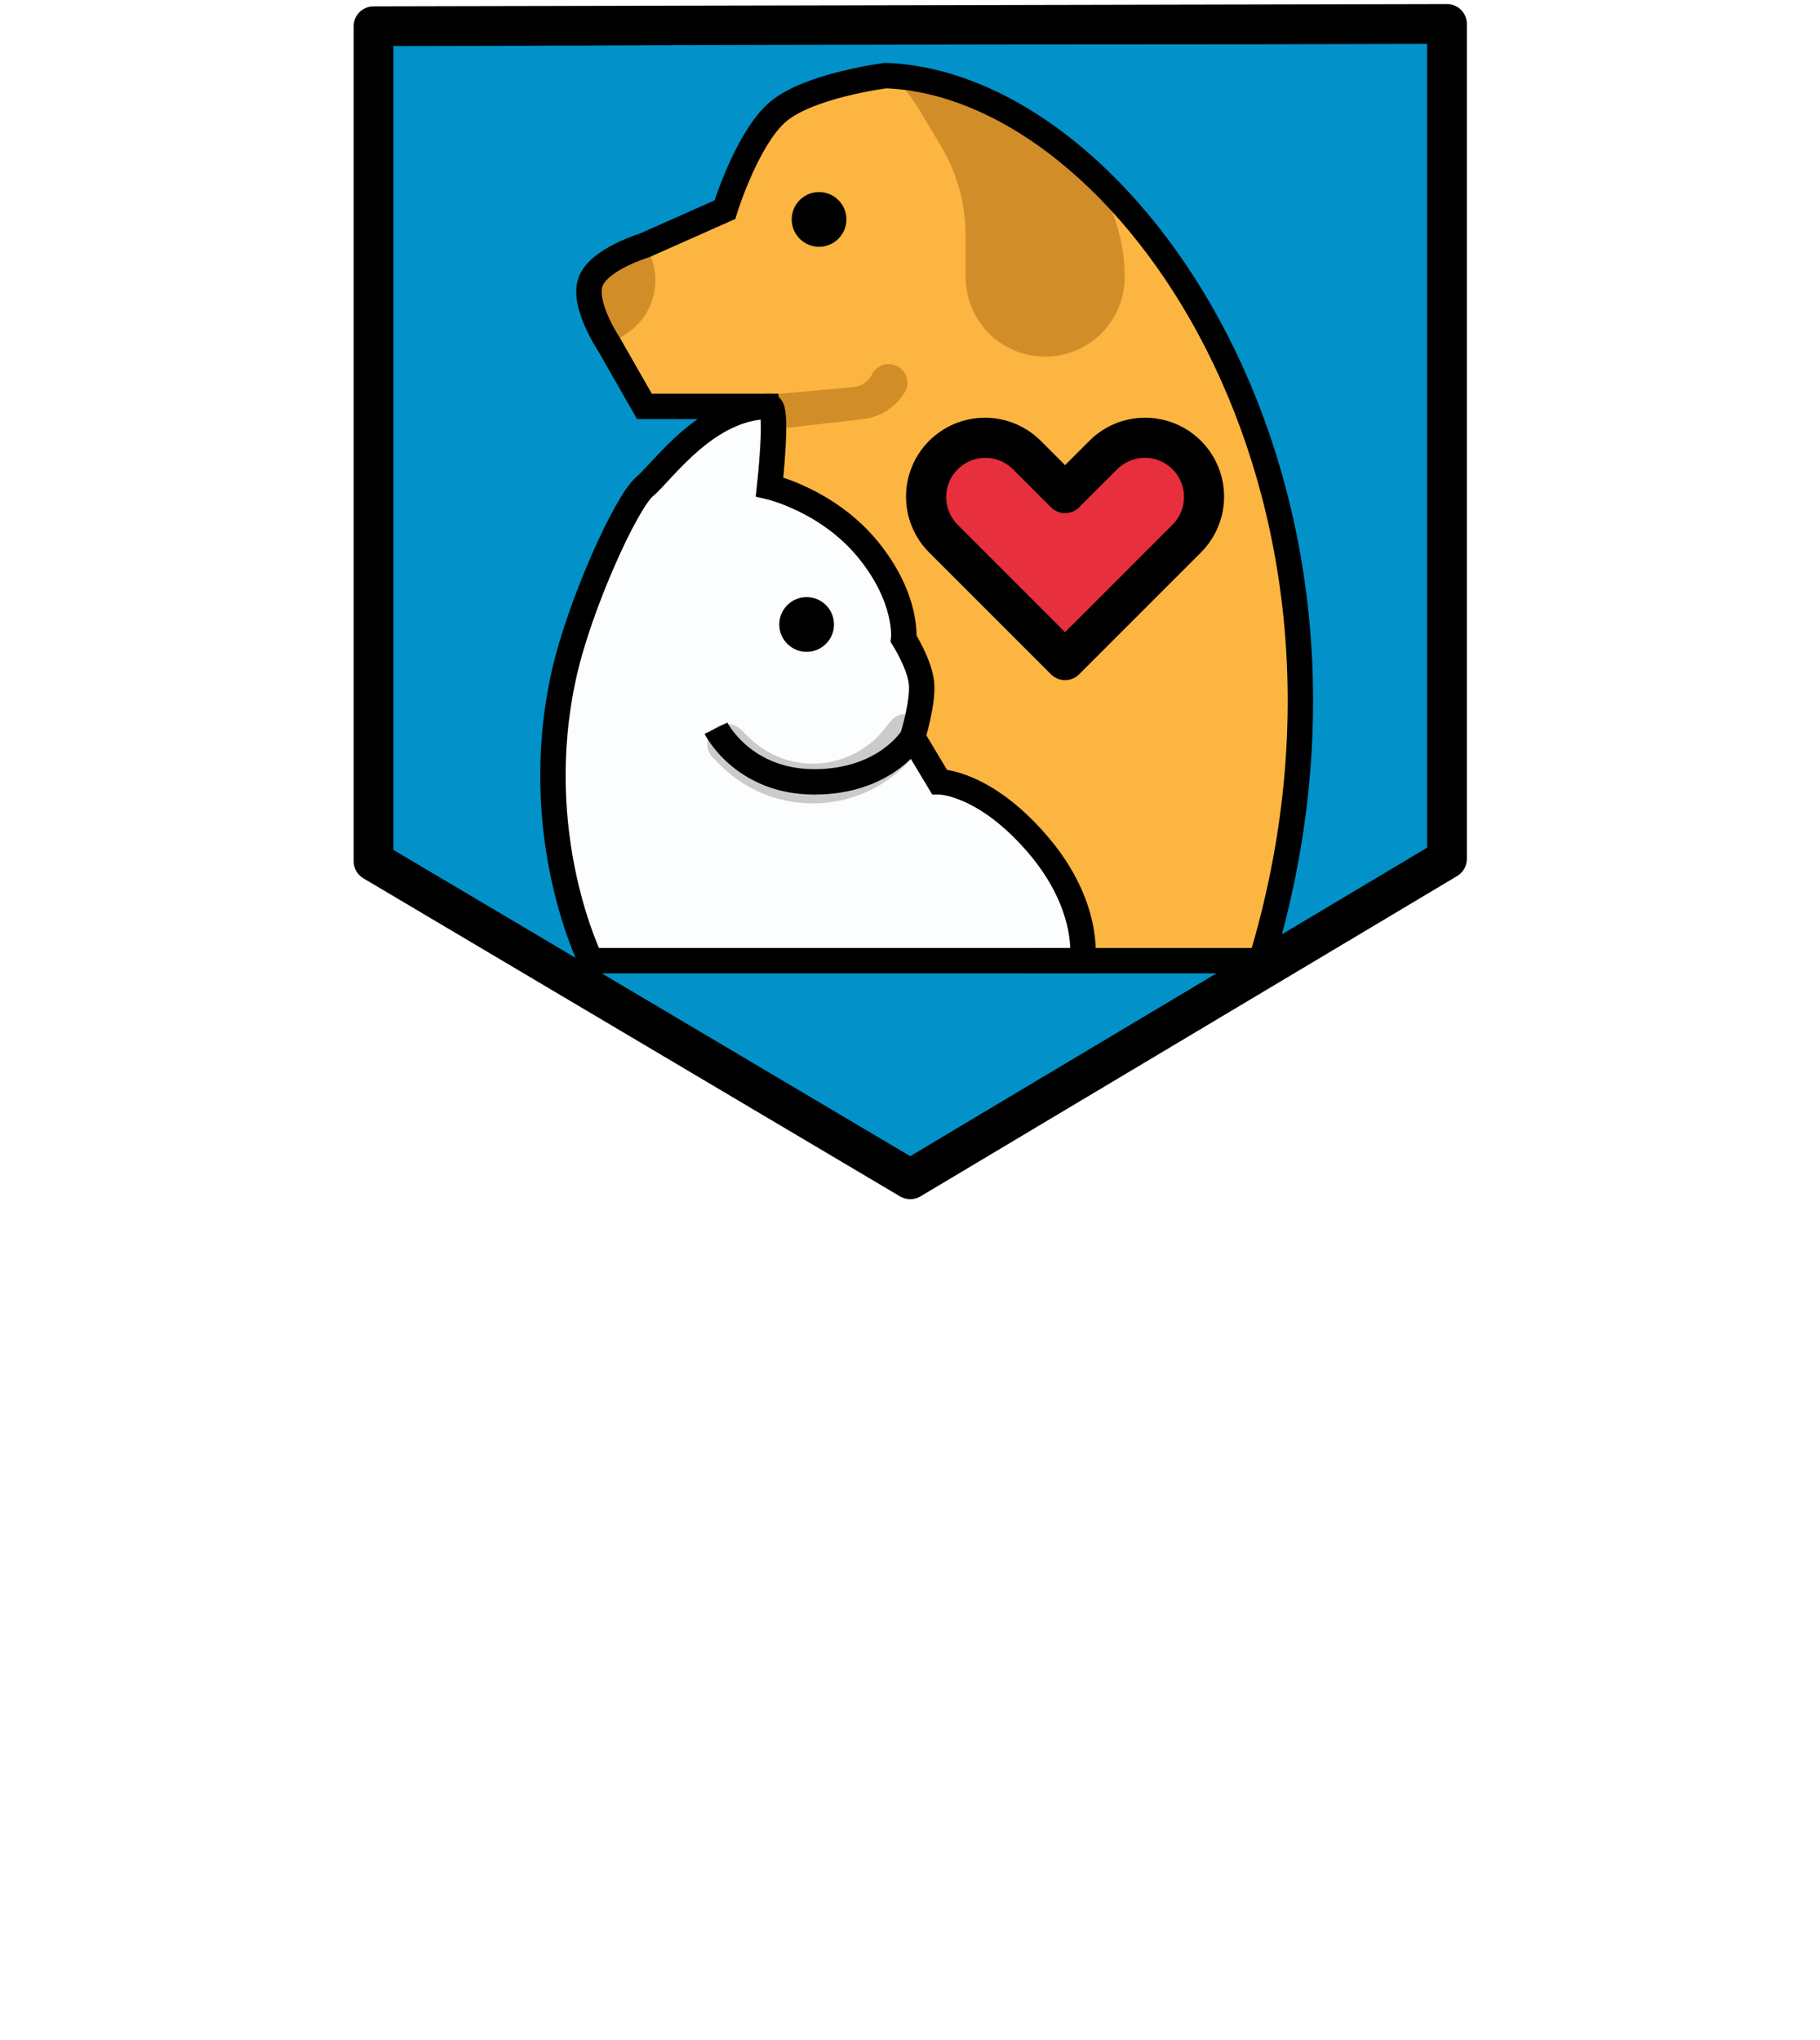 <svg width="1791" height="2007" viewBox="0 0 1791 2007" fill="none" xmlns="http://www.w3.org/2000/svg">
<g filter="url(#filter0_d)">
<path d="M189 1408C210 1408 228.667 1413.5 245 1424.5C261.667 1435.17 274.5 1450.33 283.5 1470C292.833 1489.67 297.5 1512.17 297.5 1537.5C297.5 1562.83 292.833 1585.17 283.5 1604.5C274.5 1623.5 261.833 1638.17 245.5 1648.5C229.167 1658.83 210.333 1664 189 1664C173.333 1664 158.833 1660.83 145.5 1654.5C132.5 1648.17 122.333 1639.67 115 1629V1714C115 1725.67 111 1735 103 1742C95 1749 84.5 1752.5 71.5 1752.5C57.833 1752.5 46.833 1748.67 38.5 1741C30.167 1733.67 26 1724.17 26 1712.5V1450C26 1437.67 29.833 1427.83 37.5 1420.5C45.5 1412.83 56.167 1409 69.5 1409C82.167 1409 92.333 1412.33 100 1419C108 1425.67 112.5 1434.5 113.5 1445.5C120.5 1433.83 130.667 1424.67 144 1418C157.667 1411.33 172.667 1408 189 1408ZM162 1597.5C177.333 1597.5 189 1592.33 197 1582C205.333 1571.67 209.5 1556.83 209.5 1537.5C209.5 1517.17 205.333 1501.67 197 1491C188.667 1480 176.833 1474.5 161.5 1474.5C146.167 1474.5 134.333 1479.83 126 1490.5C117.667 1501.17 113.5 1516.5 113.5 1536.5C113.5 1556.17 117.667 1571.33 126 1582C134.333 1592.33 146.333 1597.5 162 1597.5ZM538.5 1581C546.167 1581 552.333 1584 557 1590C562 1596 564.5 1603.83 564.5 1613.5C564.5 1626.83 558 1637 545 1644C533.667 1649.67 520.167 1654.5 504.5 1658.5C489.167 1662.17 475 1664 462 1664C434.667 1664 410.833 1658.83 390.5 1648.5C370.167 1638.17 354.5 1623.33 343.5 1604C332.5 1584.67 327 1562 327 1536C327 1511.33 332.167 1489.33 342.5 1470C353.167 1450.33 367.833 1435.17 386.5 1424.5C405.5 1413.5 426.833 1408 450.5 1408C473.5 1408 493.667 1413 511 1423C528.333 1433 541.667 1447.17 551 1465.5C560.667 1483.83 565.5 1505.33 565.5 1530C565.5 1537.67 563.667 1543.67 560 1548C556.667 1552 551.667 1554 545 1554H413C415.333 1570 420.5 1581.5 428.5 1588.5C436.5 1595.5 448.333 1599 464 1599C472.333 1599 480 1598.17 487 1596.5C494 1594.5 501.833 1591.83 510.5 1588.5C515.5 1586.5 520.333 1584.83 525 1583.5C530 1581.83 534.5 1581 538.5 1581ZM453 1468C441.333 1468 432 1471.83 425 1479.5C418 1486.83 413.833 1497.67 412.5 1512H491C489 1482.67 476.333 1468 453 1468ZM745.719 1599.5C768.052 1600.83 779.219 1610.83 779.219 1629.5C779.219 1641.17 774.719 1649.83 765.719 1655.5C756.719 1661.17 743.885 1663.5 727.219 1662.5L713.219 1661.5C683.219 1659.17 660.385 1650.17 644.719 1634.5C629.385 1618.5 621.719 1596.33 621.719 1568V1479.5H607.219C580.552 1479.5 567.219 1468.5 567.219 1446.5C567.219 1424.83 580.552 1414 607.219 1414H621.719V1381.5C621.719 1368.83 625.719 1358.83 633.719 1351.5C641.719 1343.83 652.552 1340 666.219 1340C679.885 1340 690.719 1343.83 698.719 1351.5C706.719 1358.83 710.719 1368.83 710.719 1381.5V1414H738.219C764.885 1414 778.219 1424.83 778.219 1446.5C778.219 1468.5 764.885 1479.5 738.219 1479.5H710.719V1575.5C710.719 1581.83 712.552 1587.17 716.219 1591.5C720.219 1595.83 725.219 1598.17 731.219 1598.5L745.719 1599.5ZM847.355 1663C834.689 1663 824.022 1659.67 815.355 1653C807.022 1646 802.855 1635.67 802.855 1622V1346.5C802.855 1332.83 807.022 1322.5 815.355 1315.5C824.022 1308.5 834.689 1305 847.355 1305C860.022 1305 870.522 1308.5 878.855 1315.5C887.522 1322.5 891.855 1332.83 891.855 1346.5V1622C891.855 1635.67 887.522 1646 878.855 1653C870.522 1659.67 860.022 1663 847.355 1663ZM1067.48 1664C1040.48 1664 1016.65 1658.83 995.98 1648.5C975.647 1637.83 959.814 1622.83 948.48 1603.5C937.48 1584.17 931.98 1561.5 931.98 1535.5C931.98 1509.5 937.48 1487 948.48 1468C959.814 1448.67 975.647 1433.83 995.98 1423.5C1016.31 1413.17 1040.15 1408 1067.48 1408C1094.81 1408 1118.65 1413.17 1138.98 1423.5C1159.31 1433.83 1174.98 1448.67 1185.98 1468C1197.31 1487 1202.98 1509.5 1202.98 1535.5C1202.98 1561.5 1197.31 1584.17 1185.98 1603.5C1174.98 1622.83 1159.31 1637.83 1138.98 1648.5C1118.65 1658.83 1094.81 1664 1067.48 1664ZM1067.48 1597.5C1099.15 1597.5 1114.98 1576.83 1114.98 1535.5C1114.98 1494.17 1099.15 1473.5 1067.48 1473.5C1035.81 1473.5 1019.98 1494.17 1019.98 1535.5C1019.98 1576.83 1035.81 1597.5 1067.48 1597.5ZM1402.41 1434C1406.08 1425.67 1411.08 1419.5 1417.41 1415.5C1424.08 1411.5 1431.25 1409.5 1438.91 1409.5C1449.91 1409.5 1459.58 1413.17 1467.91 1420.5C1476.58 1427.83 1480.91 1436.67 1480.91 1447C1480.91 1452.67 1479.58 1458.17 1476.91 1463.5L1389.41 1637.5C1385.41 1645.83 1379.58 1652.33 1371.91 1657C1364.58 1661.33 1356.41 1663.5 1347.41 1663.5C1338.41 1663.5 1330.08 1661.33 1322.41 1657C1314.75 1652.33 1308.91 1645.83 1304.91 1637.5L1217.41 1463.5C1214.75 1457.5 1213.41 1452.17 1213.41 1447.5C1213.41 1436.83 1217.91 1427.83 1226.91 1420.5C1236.25 1412.83 1246.91 1409 1258.91 1409C1266.91 1409 1274.25 1411.17 1280.91 1415.5C1287.91 1419.5 1293.25 1425.67 1296.91 1434L1349.91 1548.5L1402.41 1434ZM1703.05 1581C1710.72 1581 1716.88 1584 1721.55 1590C1726.55 1596 1729.05 1603.83 1729.05 1613.5C1729.05 1626.83 1722.55 1637 1709.55 1644C1698.22 1649.67 1684.72 1654.5 1669.05 1658.5C1653.72 1662.17 1639.55 1664 1626.55 1664C1599.22 1664 1575.38 1658.83 1555.05 1648.5C1534.72 1638.17 1519.05 1623.33 1508.05 1604C1497.05 1584.67 1491.55 1562 1491.55 1536C1491.55 1511.33 1496.72 1489.33 1507.05 1470C1517.72 1450.33 1532.38 1435.17 1551.05 1424.5C1570.05 1413.5 1591.38 1408 1615.05 1408C1638.05 1408 1658.22 1413 1675.55 1423C1692.88 1433 1706.22 1447.17 1715.55 1465.5C1725.22 1483.83 1730.05 1505.33 1730.05 1530C1730.05 1537.67 1728.22 1543.67 1724.55 1548C1721.22 1552 1716.22 1554 1709.55 1554H1577.55C1579.88 1570 1585.05 1581.5 1593.05 1588.5C1601.05 1595.5 1612.88 1599 1628.55 1599C1636.88 1599 1644.55 1598.17 1651.55 1596.5C1658.55 1594.5 1666.38 1591.83 1675.05 1588.5C1680.05 1586.5 1684.88 1584.83 1689.55 1583.5C1694.55 1581.83 1699.05 1581 1703.05 1581ZM1617.55 1468C1605.88 1468 1596.55 1471.83 1589.55 1479.5C1582.55 1486.83 1578.38 1497.67 1577.05 1512H1655.55C1653.55 1482.67 1640.88 1468 1617.55 1468Z" fill="white"/>
<path d="M363.412 19.844L1419.78 17.594L1419.77 839.21L891.593 1154.46L363.412 841.46L363.412 19.844Z" fill="#0292C9"/>
<path d="M1243.7 945.489L1257.8 896.047C1287.22 798.006 1296.22 694.978 1284.26 593.321C1270.46 476.015 1229.11 363.635 1163.6 265.357C1126.02 208.998 1078.52 159.937 1023.4 120.567C988.09 95.344 947.829 77.901 905.277 69.392C883.482 65.034 860.927 66.438 839.841 73.466L793.381 88.954C781.245 92.999 770.137 99.641 760.829 108.416C751.522 117.192 744.238 127.89 739.487 139.767L715.523 199.677L598.665 258.104C593.703 260.585 589.325 264.093 585.822 268.396C582.319 272.698 579.771 277.696 578.348 283.058C576.924 288.42 576.657 294.023 577.564 299.496C578.471 304.97 580.532 310.187 583.609 314.803L637.274 395.3L752.806 384.785V945.293L1243.7 945.489Z" fill="#FBB540"/>
<path d="M1106.77 268.683C1106.77 289.436 1098.53 309.339 1083.85 324.013C1069.18 338.688 1049.28 346.932 1028.52 346.932C1007.77 346.932 987.867 338.688 973.192 324.013C958.517 309.339 950.273 289.436 950.273 268.683V227.798C950.27 196.598 941.793 165.986 925.747 139.229L905.818 106.022C897.384 91.971 887.437 78.884 876.157 66.996C877.526 66.947 878.871 66.922 880.24 66.922C888.648 66.917 897.036 67.744 905.28 69.392C947.836 77.898 988.101 95.343 1023.41 120.572C1031.68 126.489 1039.78 132.619 1047.72 138.96C1066.26 155.104 1081.13 175.037 1091.32 197.415C1101.51 219.793 1106.78 244.095 1106.77 268.683V268.683Z" fill="#FBB540"/>
<path d="M616.978 324.044L598.15 336.613L583.6 314.801C580.525 310.183 578.467 304.965 577.562 299.491C576.657 294.018 576.925 288.414 578.349 283.052C579.774 277.691 582.321 272.693 585.823 268.39C589.325 264.087 593.702 260.578 598.663 258.095L637.152 238.85L637.274 238.802L641.7 252.055C646.043 265.105 645.975 279.221 641.508 292.228C637.041 305.236 628.422 316.415 616.978 324.044V324.044Z" fill="#FBB540"/>
<path d="M1168 525.778L1048.08 645.697L928.164 525.778C922.769 520.383 918.49 513.979 915.57 506.93C912.65 499.881 911.148 492.327 911.148 484.697C911.148 469.289 917.269 454.511 928.164 443.616C939.06 432.721 953.837 426.6 969.245 426.6C976.875 426.6 984.429 428.102 991.478 431.022C998.527 433.942 1004.93 438.221 1010.33 443.616L1048.08 481.374L1085.84 443.616C1091.24 438.221 1097.64 433.942 1104.69 431.022C1111.74 428.102 1119.29 426.6 1126.92 426.6C1142.33 426.6 1157.11 432.721 1168 443.616C1178.9 454.511 1185.02 469.289 1185.02 484.697C1185.02 492.327 1183.52 499.881 1180.6 506.93C1177.68 513.979 1173.4 520.383 1168 525.778Z" fill="#E82F3E"/>
<path d="M805.999 238.801C820.854 238.801 832.897 226.758 832.897 211.903C832.897 197.048 820.854 185.005 805.999 185.005C791.143 185.005 779.101 197.048 779.101 211.903C779.101 226.758 791.143 238.801 805.999 238.801Z" fill="#D18D28"/>
<path d="M752.806 384.797L839.819 376.886C843.684 376.535 847.395 375.202 850.601 373.014C853.806 370.826 856.399 367.855 858.134 364.384C859.562 361.53 861.709 359.097 864.363 357.325C867.017 355.553 870.087 354.503 873.27 354.278C876.453 354.052 879.64 354.66 882.517 356.04C885.394 357.421 887.862 359.527 889.678 362.151C891.7 365.075 892.83 368.522 892.932 372.074C893.034 375.627 892.103 379.134 890.253 382.168C885.861 389.372 879.883 395.479 872.774 400.023C865.665 404.568 857.613 407.431 849.231 408.394L754.647 419.263L752.806 384.797Z" fill="#D18D28"/>
<path d="M1106.77 268.683C1106.77 289.436 1098.52 309.339 1083.85 324.013C1069.18 338.688 1049.27 346.932 1028.52 346.932C1007.77 346.932 987.863 338.688 973.189 324.013C958.514 309.339 950.27 289.436 950.27 268.683V227.798C950.267 196.598 941.79 165.986 925.744 139.229L905.815 106.022C897.381 91.971 887.434 78.884 876.154 66.996C877.523 66.947 878.868 66.922 880.237 66.922C888.645 66.917 897.032 67.744 905.277 69.392C947.833 77.898 988.098 95.343 1023.41 120.572L1034.68 128.641C1039.21 131.869 1043.55 135.309 1047.71 138.96C1066.26 155.104 1081.13 175.037 1091.32 197.415C1101.5 219.793 1106.77 244.095 1106.77 268.683V268.683Z" fill="#D18D28"/>
<path d="M616.978 324.044L598.15 336.613L583.6 314.801C580.525 310.183 578.467 304.965 577.562 299.491C576.657 294.018 576.925 288.414 578.349 283.052C579.774 277.691 582.321 272.693 585.823 268.39C589.325 264.087 593.702 260.578 598.663 258.095L637.152 238.85L637.274 238.802L641.7 252.055C646.043 265.105 645.975 279.221 641.508 292.228C637.041 305.236 628.422 316.415 616.978 324.044V324.044Z" fill="#D18D28"/>
<path d="M930.711 766.983L935.98 768.489C973.913 779.327 1007.28 802.226 1031.04 833.722C1054.8 865.217 1067.65 903.593 1067.65 943.043V945.489H578.59L566.757 904.589C545.935 836.919 540.055 765.535 549.522 695.37C558.989 625.204 583.578 557.931 621.59 498.2L637.277 473.549L641.803 464.501C652.198 443.708 668.179 426.22 687.953 413.998C707.728 401.775 730.515 395.301 753.763 395.3H754.65V473.549L822.817 507.633C838.138 515.294 851.507 526.352 861.904 539.965C872.302 553.577 879.453 569.384 882.812 586.181L891.586 630.047L893.569 632.03C903.781 642.243 909.869 655.862 910.668 670.282C911.466 684.703 906.919 698.911 897.897 710.189L891.586 718.077L930.711 766.983Z" fill="#FBFDFF"/>
<path d="M799.926 786.545C782.995 786.591 766.224 783.279 750.582 776.8C734.94 770.321 720.738 760.804 708.8 748.799L701.691 741.691C698.022 738.022 695.961 733.046 695.961 727.858C695.961 722.67 698.022 717.694 701.691 714.025C705.36 710.356 710.336 708.295 715.524 708.295C720.713 708.295 725.688 710.356 729.357 714.025L736.466 721.133C745.39 730.059 756.097 737.001 767.887 741.507C779.677 746.013 792.285 747.981 804.887 747.283C817.489 746.586 829.803 743.237 841.023 737.457C852.243 731.677 862.118 723.595 870.003 713.739L876.309 705.85C879.552 701.799 884.271 699.202 889.429 698.63C894.586 698.058 899.76 699.559 903.811 702.801C907.862 706.044 910.46 710.763 911.032 715.921C911.603 721.078 910.103 726.252 906.86 730.303L900.552 738.187C888.509 753.312 873.203 765.517 855.778 773.892C838.352 782.266 819.259 786.591 799.926 786.545V786.545Z" fill="#CBCBCB"/>
<path d="M793.778 637.383C808.633 637.383 820.676 625.34 820.676 610.485C820.676 595.629 808.633 583.586 793.778 583.586C778.923 583.586 766.88 595.629 766.88 610.485C766.88 625.34 778.923 637.383 793.778 637.383Z" fill="#CBCBCB"/>
<path d="M1126.93 407.037C1116.72 407.009 1106.62 409.004 1097.19 412.907C1087.77 416.811 1079.21 422.545 1072.01 429.778L1048.09 453.71L1024.16 429.786C1016.95 422.574 1008.39 416.853 998.969 412.95C989.547 409.047 979.448 407.038 969.249 407.038C959.051 407.037 948.952 409.046 939.53 412.948C930.107 416.851 921.546 422.571 914.334 429.782C907.123 436.993 901.402 445.554 897.499 454.976C893.596 464.398 891.587 474.497 891.586 484.696C891.586 494.894 893.594 504.993 897.497 514.415C901.399 523.838 907.119 532.399 914.331 539.611L1034.25 659.532C1036.07 661.349 1038.22 662.79 1040.6 663.773C1042.97 664.756 1045.51 665.262 1048.08 665.262C1050.65 665.262 1053.2 664.756 1055.57 663.773C1057.94 662.79 1060.1 661.349 1061.92 659.532L1181.84 539.611C1192.71 528.75 1200.1 514.911 1203.1 499.846C1206.1 484.782 1204.56 469.166 1198.68 454.976C1192.8 440.785 1182.85 428.656 1170.07 420.123C1157.3 411.59 1142.29 407.036 1126.93 407.037V407.037ZM1154.18 511.94L1048.09 618.033L941.999 511.94C934.936 504.68 931.015 494.932 931.085 484.803C931.154 474.675 935.209 464.981 942.371 457.819C949.533 450.657 959.227 446.603 969.356 446.533C979.484 446.464 989.233 450.386 996.492 457.449L1034.25 495.207C1036.07 497.023 1038.22 498.464 1040.6 499.448C1042.97 500.431 1045.51 500.937 1048.08 500.937C1050.65 500.937 1053.2 500.431 1055.57 499.448C1057.94 498.464 1060.1 497.023 1061.92 495.207L1099.68 457.447C1106.94 450.363 1116.69 446.424 1126.83 446.484C1136.97 446.545 1146.68 450.6 1153.85 457.77C1161.02 464.941 1165.08 474.648 1165.14 484.789C1165.2 494.929 1161.26 504.684 1154.18 511.94V511.94Z" fill="black"/>
<path d="M898.065 721.365L924.457 765.35C924.457 765.35 968.443 765.35 1021.23 826.93C1074.01 888.51 1065.21 941.293 1065.21 941.293H581.369C581.369 941.293 519.789 818.133 554.977 659.785C570.354 590.588 616.557 489.645 634.151 475.045C651.746 460.445 695.731 395.871 757.311 395.871C766.108 395.871 757.311 475.045 757.311 475.045C757.311 475.045 814.493 488.241 854.08 536.625C893.667 585.009 889.268 624.596 889.268 624.596C889.268 624.596 905.145 649.687 906.863 668.582C908.58 687.477 898.065 721.365 898.065 721.365ZM898.065 721.365C898.065 721.365 871.674 765.35 801.297 765.35C730.92 765.35 704.529 712.568 704.529 712.568" stroke="black" stroke-width="25"/>
<path d="M1012.43 941.293H1241.15C1381.91 475.045 1109.2 79.174 871.673 70.377C871.673 70.377 797.027 79.799 766.107 105.565C735.188 131.332 713.325 202.334 713.325 202.334L634.15 237.522C634.15 237.522 590.165 250.718 581.368 272.711C572.57 294.704 598.962 334.291 598.962 334.291L634.15 395.871H766.107" stroke="black" stroke-width="25"/>
<path d="M357.588 860.265L885.768 1173.29C888.796 1175.08 892.253 1176.01 895.773 1176C899.293 1175.99 902.746 1175.06 905.769 1173.25L1433.95 857.997C1436.86 856.262 1439.26 853.794 1440.94 850.849C1442.61 847.905 1443.49 844.579 1443.49 841.193L1443.49 19.587C1443.49 14.399 1441.43 9.407 1437.76 5.739C1434.09 2.07 1429.11 6.95507e-05 1423.93 6.90971e-05L1423.88 6.90934e-05L367.521 2.268C362.34 2.279 357.375 4.339 353.715 8.007C350.055 11.674 348 16.64 348 21.821L348 843.427C348.001 846.823 348.885 850.166 350.566 853.117C352.247 856.068 354.667 858.532 357.588 860.265ZM740.442 41.374L1194.29 41.374C963.795 41.374 937.403 41.374 740.442 41.374ZM558.295 40.996L701.045 40.687C629.504 40.687 550.329 41.374 558.295 40.996ZM387.124 41.34L517.426 41.065C535.981 40.687 885.768 39.553 1234.67 39.553L1404.36 39.175L1404.36 830.094L895.707 1133.66L387.124 832.293L387.124 41.34Z" fill="black"/>
<path d="M793.778 637.383C808.633 637.383 820.676 625.34 820.676 610.485C820.676 595.629 808.633 583.586 793.778 583.586C778.923 583.586 766.88 595.629 766.88 610.485C766.88 625.34 778.923 637.383 793.778 637.383Z" fill="black"/>
<path d="M806.003 238.801C820.859 238.801 832.901 226.758 832.901 211.903C832.901 197.048 820.859 185.005 806.003 185.005C791.148 185.005 779.105 197.048 779.105 211.903C779.105 226.758 791.148 238.801 806.003 238.801Z" fill="black"/>
</g>
<defs>
<filter id="filter0_d" x="22" y="0" width="1712.05" height="1760.5" filterUnits="userSpaceOnUse" color-interpolation-filters="sRGB">
<feFlood flood-opacity="0" result="BackgroundImageFix"/>
<feColorMatrix in="SourceAlpha" type="matrix" values="0 0 0 0 0 0 0 0 0 0 0 0 0 0 0 0 0 0 127 0"/>
<feOffset dy="4"/>
<feGaussianBlur stdDeviation="2"/>
<feColorMatrix type="matrix" values="0 0 0 0 0 0 0 0 0 0 0 0 0 0 0 0 0 0 0.25 0"/>
<feBlend mode="normal" in2="BackgroundImageFix" result="effect1_dropShadow"/>
<feBlend mode="normal" in="SourceGraphic" in2="effect1_dropShadow" result="shape"/>
</filter>
</defs>
</svg>
